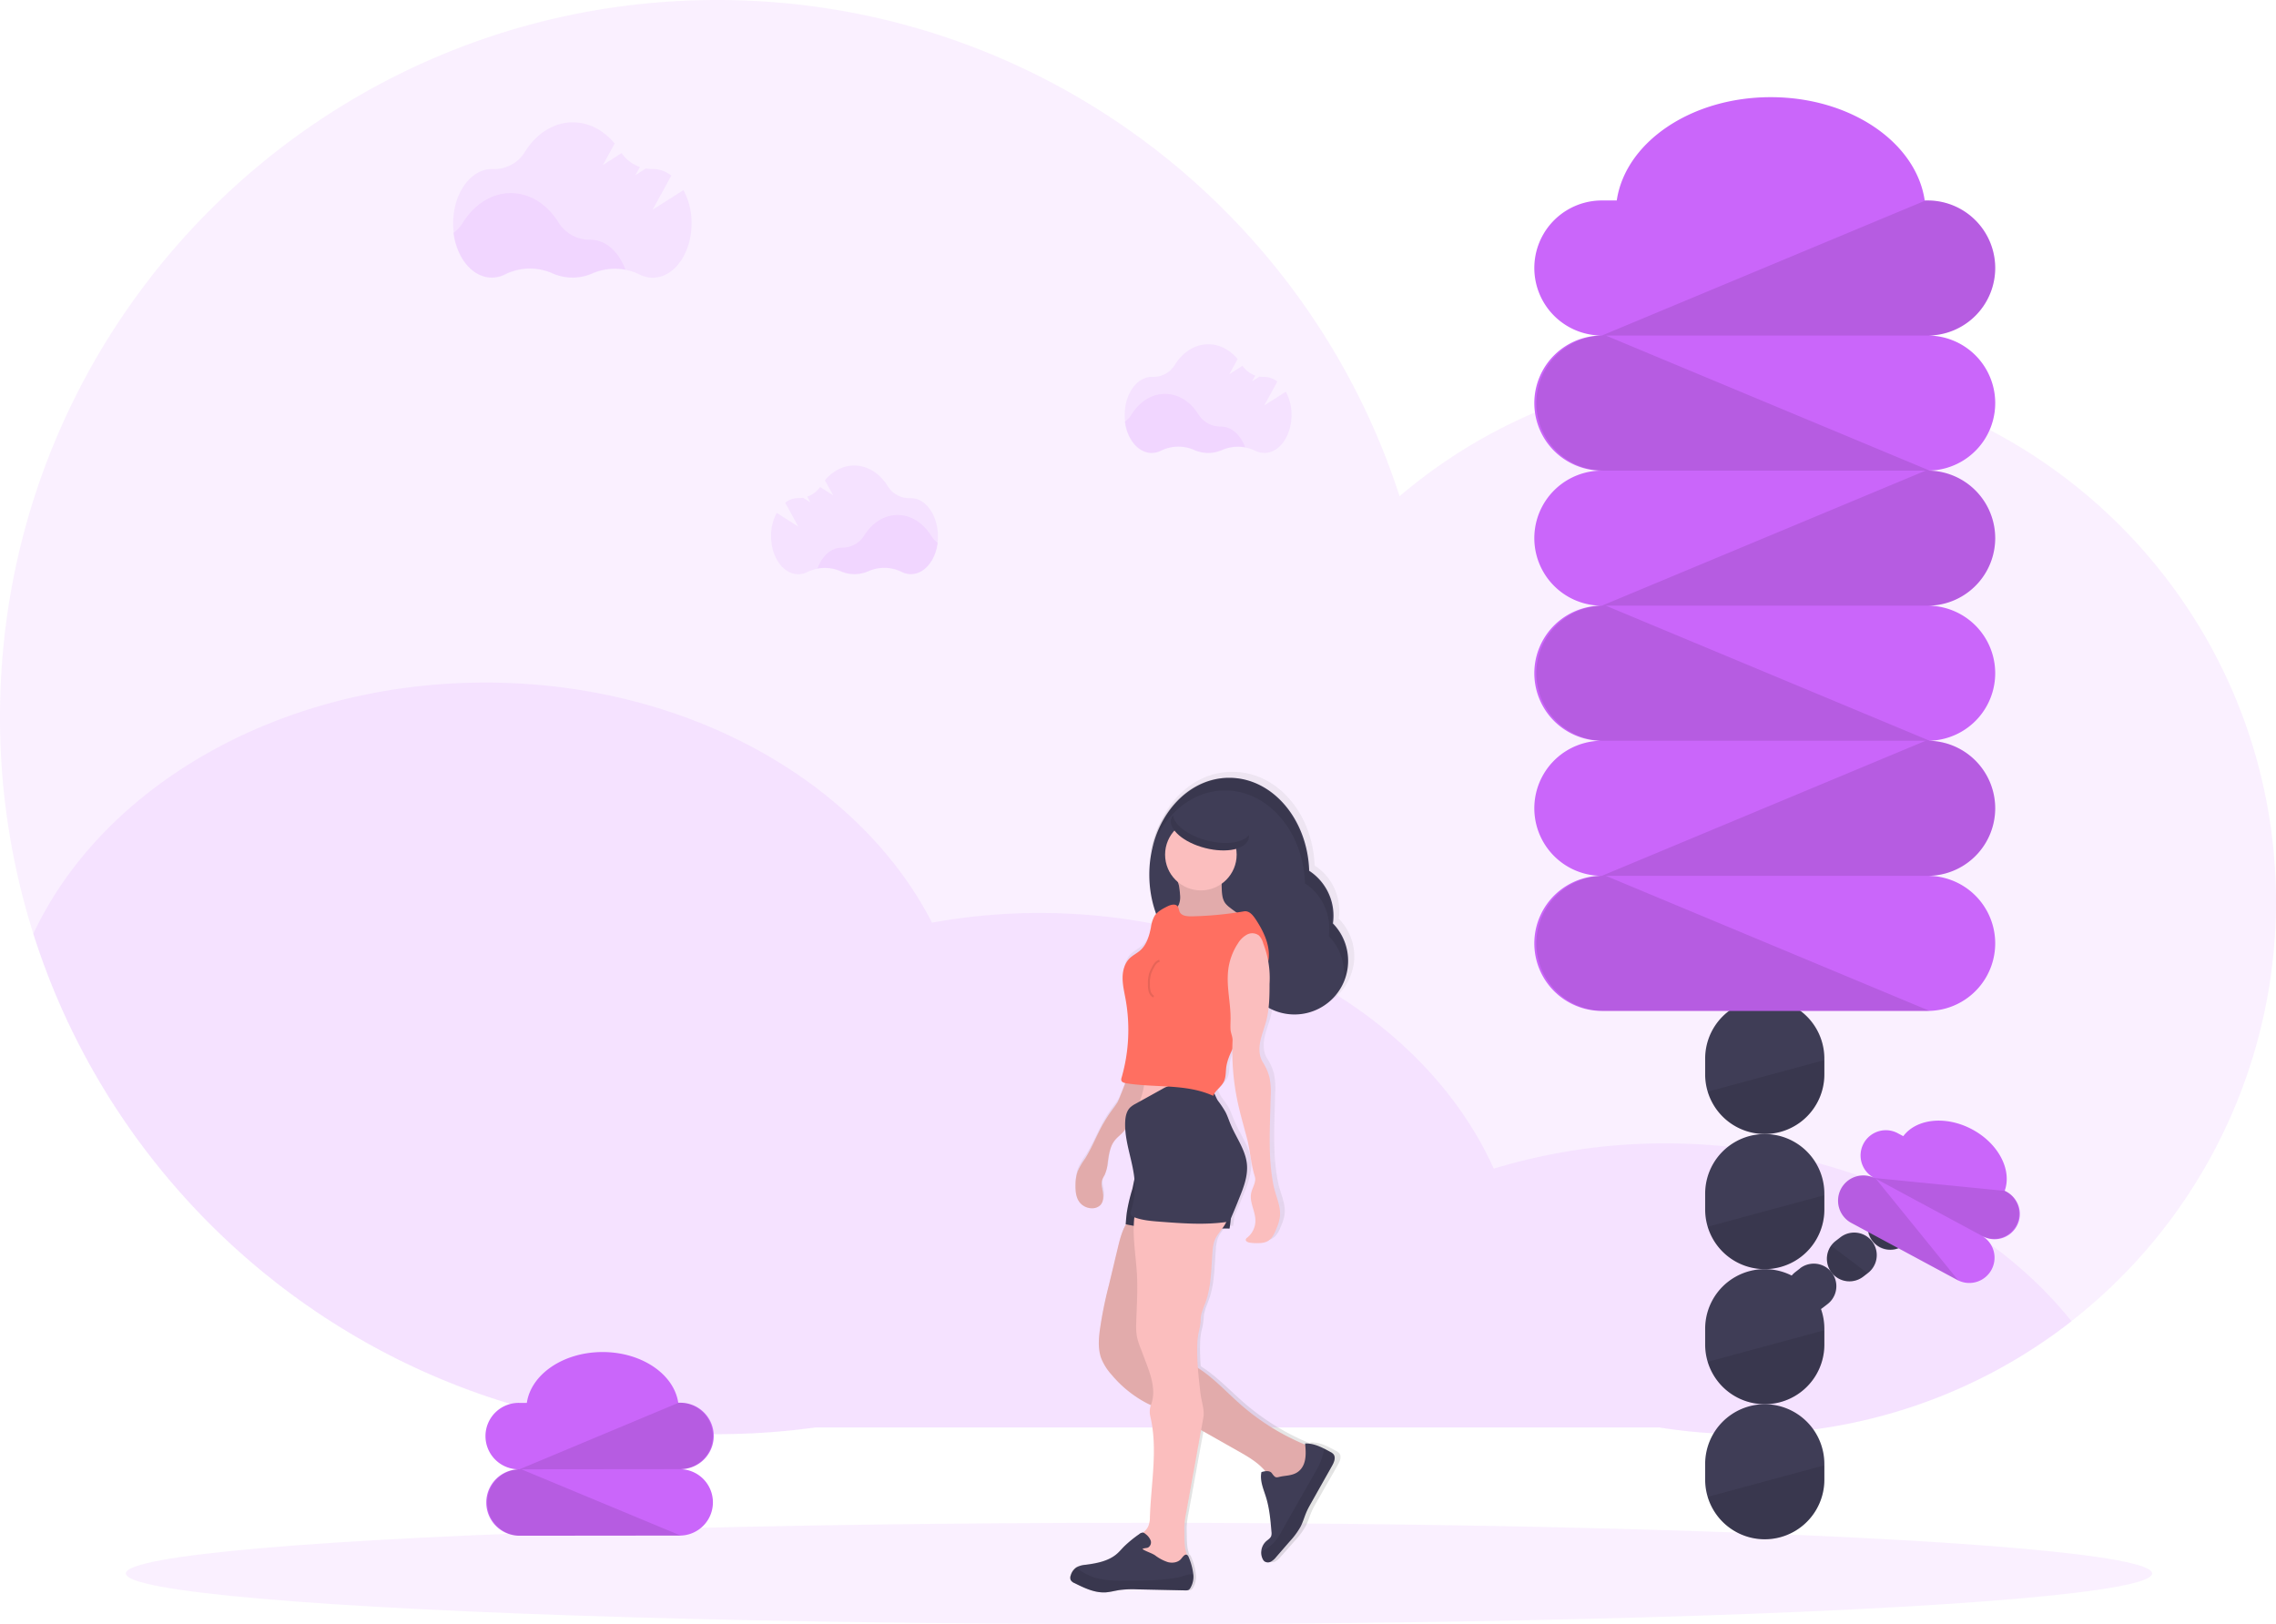 <svg id="a6f2a3fe-ee7b-4c46-9096-1e4866052bb7" data-name="Layer 1" xmlns="http://www.w3.org/2000/svg" xmlns:xlink="http://www.w3.org/1999/xlink" width="1145.7" height="817.62" viewBox="0 0 1145.7 817.62"><defs><linearGradient id="f537df86-fe7c-46a4-b2c3-f27b90264000" x1="625" y1="842.81" x2="625" y2="429.81" gradientTransform="matrix(-1, 0, 0, 1, 1262.36, 0)" gradientUnits="userSpaceOnUse"><stop offset="0" stop-color="gray" stop-opacity="0.25"/><stop offset="0.54" stop-color="gray" stop-opacity="0.12"/><stop offset="1" stop-color="gray" stop-opacity="0.1"/></linearGradient></defs><title>hiking</title><path d="M1172.85,495.29A268.06,268.06,0,0,1,862.36,759.81H437.65a364.06,364.06,0,0,1-49.5,3.38c-161.35,0-298-105.86-344.22-251.91A360.77,360.77,0,0,1,27.15,402.19c0-199.38,161.63-361,361-361C548.72,41.19,684.78,146,731.67,291A266.84,266.84,0,0,1,905,227.39C1052.91,227.39,1172.85,347.33,1172.85,495.29Z" transform="translate(-27.15 -41.19)" fill="#ca66fa" opacity="0.1"/><path d="M1069.94,706.36a268.31,268.31,0,0,1-207.58,53.45H437.65a364.06,364.06,0,0,1-49.5,3.38c-161.35,0-298-105.86-344.22-251.91C78.5,437.39,167.34,384.81,271.5,384.81c101.5,0,188.45,49.94,224.81,120.87a301.82,301.82,0,0,1,54.19-4.87c105.2,0,194.77,53.65,228.59,128.71a295.63,295.63,0,0,1,86.41-12.71C951.3,616.81,1026.71,652.49,1069.94,706.36Z" transform="translate(-27.15 -41.19)" fill="#ca66fa" opacity="0.1"/><ellipse cx="573.35" cy="792.12" rx="510" ry="25.5" fill="#ca66fa" opacity="0.1"/><path d="M566.07,834.19a7.37,7.37,0,0,1,2.75-3.94c.16-.11.33-.21.5-.31a12.33,12.33,0,0,1,4.42-1.13c5.74-.74,11.77-1.85,16.13-5.61,1.25-1.09,2.32-2.36,3.48-3.53a62.08,62.08,0,0,1,7.93-6.41,2.84,2.84,0,0,1,2.06-.76,10,10,0,0,0,2.63-3.15,12.08,12.08,0,0,0,.86-4.89c.58-17,4.19-34.48.18-51a9.94,9.94,0,0,1,.34-5.61c-.81-.37-1.62-.75-2.41-1.16a59.49,59.49,0,0,1-17.78-14.25,27.69,27.69,0,0,1-5.41-8.53c-1.51-4.24-1.29-8.88-.75-13.34a204.17,204.17,0,0,1,4.71-23.33l4.59-19c1-4.18,2.11-8.47,4.33-12.12l-.21,0c.15-2.11.31-4.22.62-6.31a89,89,0,0,1,2.7-11.25c.4-1.4.71-3.35,1.17-5.23-.83-8.53-4.15-16.81-4.71-25.31-.18.24-.35.48-.54.72-1.38,1.72-3.28,3-4.68,4.67-2.62,3.18-3.21,7.48-3.76,11.53a18.83,18.83,0,0,1-1.55,6.12,20.12,20.12,0,0,0-1.27,2.49c-.58,1.73-.15,3.61.2,5.41.5,2.56.68,5.54-1.16,7.41a5.89,5.89,0,0,1-3.68,1.57,8.19,8.19,0,0,1-7-3.09c-1.89-2.45-2.16-5.74-2.08-8.81a20.59,20.59,0,0,1,1.12-6.8,35.54,35.54,0,0,1,3.83-6.5c2.68-4.14,4.65-8.67,6.86-13.07a74.64,74.64,0,0,1,6.09-10.31c1.25-1.74,2.61-3.41,3.73-5.22.37-.6,2.2-5.07,3.91-9.54-.88-.18-1.79-.54-2-1.36a2.62,2.62,0,0,1,.15-1.43,86.23,86.23,0,0,0,2.05-39.75c-.66-3.58-1.55-7.15-1.54-10.78s1-7.45,3.67-10c1.64-1.57,3.78-2.56,5.48-4.06,3.28-2.9,4.58-7.35,5.42-11.61a16.55,16.55,0,0,1,1.83-5.71,8.68,8.68,0,0,1,.88-1.12,57,57,0,0,1-3.54-19.91,58.13,58.13,0,0,1,2-15.1c-.54,1.34-1,2.71-1.49,4.11,4.18-21.82,20.55-38.1,40.1-38.1h.54c22.17,0,40.25,20.93,41.11,47.14A27,27,0,0,1,701,503.64a26.88,26.88,0,0,1,7.87,19,27.42,27.42,0,0,1-27.61,27.22,27.76,27.76,0,0,1-13.31-3.4,44.56,44.56,0,0,1-1.21,6.68c-.92,3.48-2.34,6.84-3.05,10.37s-.62,7.41,1.3,10.47a26.64,26.64,0,0,1,3.45,7.7,37,37,0,0,1,.61,10c-.09,3.06-.17,6.11-.26,9.17-.34,12-.67,24,1.76,35.78,1.1,5.34,3.88,10.41,3.25,15.83a22.65,22.65,0,0,1-1.7,5.7c-1,2.62-2.3,5.44-4.84,6.71a9.82,9.82,0,0,1-3.94.85,27.41,27.41,0,0,1-5-.22c-1-.14-2.35-.81-2-1.77a2,2,0,0,1,.72-.79,11.05,11.05,0,0,0,4.2-8.61c0-4.74-3.15-9.31-2.18-14,.61-2.88,2.77-5.67,1.86-8.47-2-6.33-2.3-13.12-4-19.54-.57-2.09-1.14-4.19-1.72-6.28-1-3.74-2-7.49-2.87-11.27a121.18,121.18,0,0,1-2.88-27.51,30.12,30.12,0,0,0-3.27,9.56c-.3,2.43-.14,5-1.28,7.17s-3.4,3.76-4.75,5.85a33.63,33.63,0,0,0,1.89,3.69,51.24,51.24,0,0,1,3.87,5.72c1,2,1.7,4.06,2.55,6.09,2.85,6.82,7.74,13,8.45,20.35.58,5.91-1.66,11.69-3.93,17.18q-2,4.92-4.15,9.8c-.09.21-.19.44-.3.65-.17,1.67-.39,3.33-.61,5l-3.67,0c-1.5,2-3.17,4-4.07,6.33a20.38,20.38,0,0,0-1,5.59c-.73,9-.59,18.23-4,26.6-1,2.49-2,5-2.1,7.53a29.34,29.34,0,0,1-1,6.24,31.57,31.57,0,0,0-.8,6.72,107.84,107.84,0,0,0,.3,11.65c8,5,14.66,12.22,21.86,18.47a120.35,120.35,0,0,0,33.35,20.47l-.06-.58c3.42-.16,6.68,1,9.78,2.59,1.09.54,2.15,1.12,3.2,1.69a5.33,5.33,0,0,1,1.55,1.1c1.4,1.63.38,4.1-.69,6q-5.34,9.35-10.68,18.68c-.82,1.44-1.65,2.89-2.33,4.4-1.16,2.57-1.9,5.3-3.2,7.8a38.64,38.64,0,0,1-5.52,7.37q-3.48,4-7,7.91a9.29,9.29,0,0,1-2.68,2.36,3.26,3.26,0,0,1-3.41-.15,3.43,3.43,0,0,1-.89-1.21,7.38,7.38,0,0,1-.72-3.61,7.69,7.69,0,0,1,2.53-5.35c1-.83,2.2-1.51,2.61-2.7a4.86,4.86,0,0,0,.12-2c-.49-5.89-1-11.84-2.76-17.48-1.32-4.22-3.37-8.56-2.39-12.87a12.09,12.09,0,0,1,2-.43,29.35,29.35,0,0,0-2.18-2.28c-3.54-3.32-7.85-5.73-12.11-8.1l-18.8-10.48q-1.3,7.22-2.63,14.41c-.31,1.66-.61,3.32-.91,5q-2.11,11.55-4.22,23.08a48.62,48.62,0,0,0-.82,5.61c-.12,1.86-.05,3.72,0,5.57a41.43,41.43,0,0,0,.37,6.21,26.27,26.27,0,0,0,.89,3.41l.14,0a2.21,2.21,0,0,1,.8,1.17,31,31,0,0,1,2.34,8.64,11,11,0,0,1-1.39,6.81,2.76,2.76,0,0,1-1.06,1.11,3.33,3.33,0,0,1-1.6.23l-24.71-.52a54.29,54.29,0,0,0-9.11.33c-2.4.36-4.76,1-7.18,1.19-5.63.34-11-2.2-16-4.67a4,4,0,0,1-2-1.54A3.21,3.21,0,0,1,566.07,834.19Z" transform="translate(-27.15 -41.19)" fill="url(#f537df86-fe7c-46a4-b2c3-f27b90264000)"/><path d="M698.13,506.07a27.75,27.75,0,0,0,.28-3.9,27,27,0,0,0-12.22-22.6c-.84-26-18.53-46.81-40.23-46.81-22.24,0-40.27,21.83-40.27,48.75s18,48.74,40.27,48.74a34.12,34.12,0,0,0,6.25-.58,27,27,0,1,0,45.92-23.6Z" transform="translate(-27.15 -41.19)" fill="#3f3d56"/><path d="M643.84,439.12c21.7,0,39.39,20.78,40.23,46.8a27,27,0,0,1,12.22,22.61,26.53,26.53,0,0,1-.28,3.9,26.93,26.93,0,0,1,7.7,18.88,28.42,28.42,0,0,1-.21,3.35,27,27,0,0,0-5.9-28.59,27.75,27.75,0,0,0,.28-3.9,27,27,0,0,0-12.22-22.6c-.84-26-18.53-46.81-40.23-46.81-19.14,0-35.16,16.17-39.25,37.84C611.93,452.2,626.62,439.12,643.84,439.12Z" transform="translate(-27.15 -41.19)" opacity="0.1"/><path d="M621.17,491.66a10.3,10.3,0,0,1-.52,4.72c-.93,2.15-3.21,4.07-2.54,6.31.43,1.45,2,2.25,3.38,2.73,6.76,2.29,14.14.93,21.27,1.24a68.34,68.34,0,0,0,7.15.25,11.42,11.42,0,0,0,6.65-2.32A57.08,57.08,0,0,1,646.1,498a11.82,11.82,0,0,1-2.1-2c-1.52-2-1.75-4.67-1.84-7.18s-.07-5,0-7.46q-7.66-.09-15.31-.07c-1.64,0-6.64-.4-7.21,1.37-.29.88.81,3.46,1,4.45C620.9,488.62,621.07,490.14,621.17,491.66Z" transform="translate(-27.15 -41.19)" fill="#fbbebe"/><path d="M621.17,491.66a10.3,10.3,0,0,1-.52,4.72c-.93,2.15-3.21,4.07-2.54,6.31.43,1.45,2,2.25,3.38,2.73,6.76,2.29,14.14.93,21.27,1.24a68.34,68.34,0,0,0,7.15.25,11.42,11.42,0,0,0,6.65-2.32A57.08,57.08,0,0,1,646.1,498a11.82,11.82,0,0,1-2.1-2c-1.52-2-1.75-4.67-1.84-7.18s-.07-5,0-7.46q-7.66-.09-15.31-.07c-1.64,0-6.64-.4-7.21,1.37-.29.88.81,3.46,1,4.45C620.9,488.62,621.07,490.14,621.17,491.66Z" transform="translate(-27.15 -41.19)" opacity="0.1"/><path d="M595.76,584.2a34.4,34.4,0,0,0,2,16.81,320.24,320.24,0,0,1,33.06-1.74,18.57,18.57,0,0,1-3.53-8.71,48.1,48.1,0,0,1,0-8.9l-21.44-.07a19.89,19.89,0,0,0-4.69.35C599,582.43,597.86,583.81,595.76,584.2Z" transform="translate(-27.15 -41.19)" fill="#fbbebe"/><path d="M589.75,596c-1.1,1.81-2.43,3.46-3.65,5.19a74.08,74.08,0,0,0-6,10.24c-2.16,4.36-4.09,8.86-6.71,13a35.44,35.44,0,0,0-3.76,6.46,20.8,20.8,0,0,0-1.09,6.75c-.08,3.05.19,6.32,2,8.75a8,8,0,0,0,6.9,3.07,5.69,5.69,0,0,0,3.6-1.56c1.8-1.85,1.62-4.82,1.14-7.36-.34-1.78-.77-3.65-.2-5.37a19,19,0,0,1,1.24-2.47,18.87,18.87,0,0,0,1.52-6.08c.54-4,1.11-8.29,3.68-11.44,1.37-1.7,3.23-2.94,4.58-4.65.71-.9,1.27-1.91,2-2.76,1.08-1.22,2.56-2.15,3.18-3.65a14.6,14.6,0,0,0,.56-3,21.67,21.67,0,0,1,1.77-4.67c2.44-5.61,3.1-11.82,3.72-17.91a25.26,25.26,0,0,1-7.69-1.52C597.33,577.17,590.5,594.72,589.75,596Z" transform="translate(-27.15 -41.19)" fill="#fbbebe"/><path d="M589.75,596c-1.1,1.81-2.43,3.46-3.65,5.19a74.08,74.08,0,0,0-6,10.24c-2.16,4.36-4.09,8.86-6.71,13a35.44,35.44,0,0,0-3.76,6.46,20.8,20.8,0,0,0-1.09,6.75c-.08,3.05.19,6.32,2,8.75a8,8,0,0,0,6.9,3.07,5.69,5.69,0,0,0,3.6-1.56c1.8-1.85,1.62-4.82,1.14-7.36-.34-1.78-.77-3.65-.2-5.37a19,19,0,0,1,1.24-2.47,18.87,18.87,0,0,0,1.52-6.08c.54-4,1.11-8.29,3.68-11.44,1.37-1.7,3.23-2.94,4.58-4.65.71-.9,1.27-1.91,2-2.76,1.08-1.22,2.56-2.15,3.18-3.65a14.6,14.6,0,0,0,.56-3,21.67,21.67,0,0,1,1.77-4.67c2.44-5.61,3.1-11.82,3.72-17.91a25.26,25.26,0,0,1-7.69-1.52C597.33,577.17,590.5,594.72,589.75,596Z" transform="translate(-27.15 -41.19)" opacity="0.1"/><circle cx="604.5" cy="430.25" r="18.01" fill="#fbbebe"/><path d="M595.73,655.09c-3.39,4-4.72,9.36-5.94,14.48l-4.5,18.82a205.49,205.49,0,0,0-4.61,23.17c-.53,4.43-.75,9,.73,13.25a27.46,27.46,0,0,0,5.3,8.47,58.45,58.45,0,0,0,17.4,14.15c3.53,1.83,7.26,3.23,10.88,4.86,5.41,2.43,10.58,5.35,15.75,8.27l19.42,11c4.17,2.36,8.38,4.75,11.85,8.05a29.25,29.25,0,0,1,7.26,11,5.49,5.49,0,0,0,1.71,2.83c1.1.76,2.6.51,3.88.12a22.68,22.68,0,0,0,15.49-22.7,117.61,117.61,0,0,1-38.81-22.69c-8.67-7.63-16.49-16.73-27.07-21.37-4.62-2-10.18-3.57-12.34-8.14A16.68,16.68,0,0,1,611,712c-.19-6.27-.38-12.61.82-18.77,1-5.2,3-10.17,4.47-15.26,3-10.19,4-20.84,5-31.42a176.82,176.82,0,0,0-20.83-1.23,2.37,2.37,0,0,0-1.72.46,2.51,2.51,0,0,0-.53,1.37C597.66,649.87,597.53,653,595.73,655.09Z" transform="translate(-27.15 -41.19)" fill="#fbbebe"/><path d="M595.73,655.09c-3.39,4-4.72,9.36-5.94,14.48l-4.5,18.82a205.49,205.49,0,0,0-4.61,23.17c-.53,4.43-.75,9,.73,13.25a27.46,27.46,0,0,0,5.3,8.47,58.45,58.45,0,0,0,17.4,14.15c3.53,1.83,7.26,3.23,10.88,4.86,5.41,2.43,10.58,5.35,15.75,8.27l19.42,11c4.17,2.36,8.38,4.75,11.85,8.05a29.25,29.25,0,0,1,7.26,11,5.49,5.49,0,0,0,1.71,2.83c1.1.76,2.6.51,3.88.12a22.68,22.68,0,0,0,15.49-22.7,117.61,117.61,0,0,1-38.81-22.69c-8.67-7.63-16.49-16.73-27.07-21.37-4.62-2-10.18-3.57-12.34-8.14A16.68,16.68,0,0,1,611,712c-.19-6.27-.38-12.61.82-18.77,1-5.2,3-10.17,4.47-15.26,3-10.19,4-20.84,5-31.42a176.82,176.82,0,0,0-20.83-1.23,2.37,2.37,0,0,0-1.72.46,2.51,2.51,0,0,0-.53,1.37C597.66,649.87,597.53,653,595.73,655.09Z" transform="translate(-27.15 -41.19)" opacity="0.1"/><path d="M697.67,779.16l-10.45,18.55c-.81,1.43-1.62,2.87-2.29,4.37-1.13,2.55-1.85,5.26-3.13,7.74a38.54,38.54,0,0,1-5.4,7.32L669.58,825a9.18,9.18,0,0,1-2.63,2.34,3.14,3.14,0,0,1-3.34-.15,3.64,3.64,0,0,1-.87-1.21,7.32,7.32,0,0,1-.7-3.58,7.69,7.69,0,0,1,2.48-5.31c.94-.82,2.15-1.5,2.55-2.68a5,5,0,0,0,.12-2c-.49-5.85-1-11.75-2.71-17.35-1.29-4.19-3.29-8.5-2.33-12.78,1.82-.55,4.19-.93,5.28.63,2.12,3,2.25,1.9,5.52,1.44s6.34-.66,8.73-3.22c3.18-3.38,2.91-8.62,2.44-13.23,3.35-.16,6.54,1.05,9.57,2.57,1.07.54,2.11,1.11,3.14,1.68a5.16,5.16,0,0,1,1.52,1.09C699.72,774.86,698.72,777.31,697.67,779.16Z" transform="translate(-27.15 -41.19)" fill="#3f3d56"/><path d="M597.07,640.06a86.27,86.27,0,0,0-2.64,11.17c-.31,2.08-.46,4.18-.62,6.27,7.11,1.69,14.49,1.77,21.8,1.85l30.47.33a65.51,65.51,0,0,0,.83-12.42c-.43-6.83-3-13.5-2.57-20.33a188.56,188.56,0,0,0-25.3-2.76,11.79,11.79,0,0,0-4.59.44c-1.38.5-2.53,1.49-3.86,2.12-3,1.42-7.46.72-10,3C598.28,631.86,597.89,637.14,597.07,640.06Z" transform="translate(-27.15 -41.19)" fill="#3f3d56"/><path d="M597.07,640.06a86.27,86.27,0,0,0-2.64,11.17c-.31,2.08-.46,4.18-.62,6.27,7.11,1.69,14.49,1.77,21.8,1.85l30.47.33a65.51,65.51,0,0,0,.83-12.42c-.43-6.83-3-13.5-2.57-20.33a188.56,188.56,0,0,0-25.3-2.76,11.79,11.79,0,0,0-4.59.44c-1.38.5-2.53,1.49-3.86,2.12-3,1.42-7.46.72-10,3C598.28,631.86,597.89,637.14,597.07,640.06Z" transform="translate(-27.15 -41.19)" opacity="0.1"/><path d="M598.8,650.14c-2.3,10.84.13,22.05.7,33.12.4,7.92-.16,15.86-.39,23.79a33.05,33.05,0,0,0,.31,6.82,34.42,34.42,0,0,0,1.81,5.85L604,727c2.57,6.86,5.19,14.21,2.57,21.36a10,10,0,0,0-.4,5.77c3.92,16.39.39,33.79-.17,50.63a12.23,12.23,0,0,1-.85,4.85c-1.4,3-4.85,4.4-6.66,7.13-2.2,3.31-1.41,8,1.18,11s6.62,4.49,10.58,4.82c4.95.41,9.91-.79,14.77-1.58l.54-.52c.61-3.37-1.24-6.49-1.82-9.94a42.33,42.33,0,0,1-.37-6.17c0-1.84-.1-3.69,0-5.53a52.57,52.57,0,0,1,.79-5.57l4.14-22.92.89-4.94,3.71-20.58c.7-3.89-1-8.24-1.46-12.16-.93-8.13-1.86-16.3-1.59-24.47a32.34,32.34,0,0,1,.79-6.67,29.59,29.59,0,0,0,.93-6.2c.06-2.52,1.07-5,2.06-7.48,3.29-8.31,3.16-17.5,3.87-26.41a20.45,20.45,0,0,1,1-5.55c1-2.72,3.08-4.9,4.7-7.31s2.85-5.42,1.94-8.18c-1.47-4.41-7.45-5.82-11.09-7.11a31.16,31.16,0,0,0-19.37-.65A66.76,66.76,0,0,0,598.8,650.14Z" transform="translate(-27.15 -41.19)" fill="#fbbebe"/><path d="M626.42,840.51a2.65,2.65,0,0,1-1,1.1,3.37,3.37,0,0,1-1.58.23l-24.18-.52a52.06,52.06,0,0,0-8.92.33c-2.35.35-4.65,1-7,1.18-5.5.34-10.73-2.18-15.67-4.64a4,4,0,0,1-1.92-1.53,3.2,3.2,0,0,1,0-2.36,7.19,7.19,0,0,1,2.69-3.91,5,5,0,0,1,.49-.31,11.85,11.85,0,0,1,4.32-1.12c5.62-.74,11.53-1.84,15.79-5.58,1.23-1.07,2.27-2.33,3.41-3.5a59.28,59.28,0,0,1,7.76-6.36,2.73,2.73,0,0,1,2-.76,2.55,2.55,0,0,1,1.11.64,7.67,7.67,0,0,1,2.63,3.25,3,3,0,0,1-1.3,3.63c-1,.39-2,.19-2.82.73,1.74,1.26,4.43,1.89,6.39,3.2a21.73,21.73,0,0,0,6.43,3.4c2.36.61,5.17.19,6.71-1.7.83-1,1.88-2.57,3-1.9a2.14,2.14,0,0,1,.79,1.15,31.12,31.12,0,0,1,2.29,8.59A11,11,0,0,1,626.42,840.51Z" transform="translate(-27.15 -41.19)" fill="#3f3d56"/><path d="M619.91,587.35a16,16,0,0,0-4.15.46,17.68,17.68,0,0,0-3.7,1.7l-13.25,7.34a12.36,12.36,0,0,0-2.69,1.82c-1.91,1.83-2.46,4.66-2.57,7.31-.45,10.3,4.2,20.18,4.79,30.48a39.12,39.12,0,0,1-1.64,13.6c-.33,1.09-.66,2.42.14,3.24a3,3,0,0,0,1,.6c4.19,1.63,8.76,2,13.24,2.33,11,.84,22.06,1.68,33,.21a3.79,3.79,0,0,0,1.56-.44,4,4,0,0,0,1.33-1.92q2.07-4.85,4-9.72c2.23-5.46,4.42-11.2,3.86-17.07-.7-7.28-5.48-13.43-8.27-20.2-.84-2-1.5-4.12-2.51-6.05a50,50,0,0,0-3.78-5.68c-1.07-1.53-2.1-5-3.41-6-1.6-1.31-6.12-1.28-8.15-1.52A69,69,0,0,0,619.91,587.35Z" transform="translate(-27.15 -41.19)" fill="#3f3d56"/><path d="M697.67,779.16l-10.45,18.55c-.81,1.43-1.62,2.87-2.29,4.37-1.13,2.55-1.85,5.26-3.13,7.74a38.54,38.54,0,0,1-5.4,7.32L669.58,825a9.18,9.18,0,0,1-2.63,2.34,3.14,3.14,0,0,1-3.34-.15,3.64,3.64,0,0,1-.87-1.21,7.32,7.32,0,0,1-.7-3.58,22.83,22.83,0,0,0,6.62-4.88,33.16,33.16,0,0,0,3.86-5.79q1.4-2.47,2.81-5,7.24-12.74,14.5-25.48a28.92,28.92,0,0,0,3.86-10.83c1.07.54,2.11,1.11,3.14,1.68a5.16,5.16,0,0,1,1.52,1.09C699.72,774.86,698.72,777.31,697.67,779.16Z" transform="translate(-27.15 -41.19)" opacity="0.1"/><path d="M626.42,840.51a2.65,2.65,0,0,1-1,1.1,3.37,3.37,0,0,1-1.58.23l-24.18-.52a52.06,52.06,0,0,0-8.92.33c-2.35.35-4.65,1-7,1.18-5.5.34-10.73-2.18-15.67-4.64a4,4,0,0,1-1.92-1.53,3.2,3.2,0,0,1,0-2.36,7.19,7.19,0,0,1,2.69-3.91c.35.22.68.46,1,.69a28.54,28.54,0,0,0,11,5,56.65,56.65,0,0,0,11.86.86c9.13,0,18.33.06,27.35-1.58,1.82-.33,5.51-2,7.8-1.57A11,11,0,0,1,626.42,840.51Z" transform="translate(-27.15 -41.19)" opacity="0.1"/><path d="M653.31,500a179.66,179.66,0,0,1-26.5,2.51c-2.19,0-4.84-.22-5.81-2.18-.45-.92-.42-2.06-1.06-2.87-1.19-1.51-3.58-.76-5.3.11-2.4,1.22-4.91,2.54-6.34,4.82a16.08,16.08,0,0,0-1.79,5.67c-.84,4.23-2.11,8.65-5.32,11.53-1.66,1.49-3.75,2.46-5.35,4-2.59,2.52-3.6,6.3-3.6,9.91s.86,7.16,1.51,10.72a86.9,86.9,0,0,1-2,39.46,2.71,2.71,0,0,0-.14,1.43c.25.92,1.37,1.25,2.32,1.4,14.67,2.42,30.42.13,43.92,6.36,1.13-2.78,3.91-4.35,5.29-7,1.11-2.15,1-4.71,1.25-7.12.81-6.51,5-12.06,7.32-18.19,2.07-5.37,2.79-11.28,5.68-16.26,1-1.76,2.31-3.37,3.32-5.15a39.5,39.5,0,0,0,2.37-5.46,38.15,38.15,0,0,0,2.74-10.05c.58-7-2.67-13.69-6.51-19.53C657.82,501.87,656,499.55,653.31,500Z" transform="translate(-27.15 -41.19)" fill="#ff6f61"/><path d="M610.82,524.89c-1.68.37-2.66,2.06-3.44,3.59a19,19,0,0,0-1.32,3,17.32,17.32,0,0,0-.55,5.37,12.56,12.56,0,0,0,.36,3.41,4.52,4.52,0,0,0,2,2.7" transform="translate(-27.15 -41.19)" fill="none" stroke="#000" stroke-miterlimit="10" opacity="0.1"/><ellipse cx="636.21" cy="458.43" rx="9.94" ry="20.13" transform="translate(7.38 920.13) rotate(-75.66)" fill="#3f3d56"/><path d="M634.81,464.35c-9.58-2.45-16.66-7.89-17.17-12.8a5.32,5.32,0,0,0-.94,1.89c-1.36,5.32,6.27,11.86,17,14.62s20.61.67,22-4.65a5.22,5.22,0,0,0,.12-1.81C652.86,465.48,644.19,466.75,634.81,464.35Z" transform="translate(-27.15 -41.19)" opacity="0.1"/><path d="M645.34,530.19a31,31,0,0,1,5-14.11,12.2,12.2,0,0,1,4.54-4.4,5.62,5.62,0,0,1,6,.47,8.72,8.72,0,0,1,2.16,4,48,48,0,0,1,3.18,20.3c0,6.3-.09,12.68-1.68,18.78-.91,3.46-2.3,6.79-3,10.3s-.61,7.36,1.28,10.4a26.54,26.54,0,0,1,3.36,7.65,37.27,37.27,0,0,1,.61,9.9l-.26,9.11c-.33,11.88-.66,23.88,1.72,35.52,1.08,5.32,3.8,10.34,3.18,15.73a22.6,22.6,0,0,1-1.66,5.65c-1,2.6-2.25,5.41-4.74,6.67a9.39,9.39,0,0,1-3.85.84,26.3,26.3,0,0,1-4.94-.21c-1-.14-2.29-.81-1.95-1.77a1.94,1.94,0,0,1,.7-.78,11,11,0,0,0,4.11-8.54c0-4.72-3.08-9.25-2.13-13.87.59-2.86,2.71-5.63,1.82-8.41-2-6.28-2.26-13-4-19.4l-1.68-6.24c-1-3.72-2-7.43-2.81-11.19a122.59,122.59,0,0,1-2.7-31.68c.07-1.66-.85-3.55-1-5.2-.16-2,0-3.92,0-5.87C646.6,545.78,644.56,538.21,645.34,530.19Z" transform="translate(-27.15 -41.19)" fill="#fbbebe"/><path d="M342,176.94a28.9,28.9,0,0,0-16.77,1.83,24.71,24.71,0,0,1-20.14-.05,28.26,28.26,0,0,0-23.68.46,14.64,14.64,0,0,1-6.82,1.71c-9.6,0-17.59-9.67-19.25-22.43a18.58,18.58,0,0,0,4.8-5.18c5.63-9.07,14.35-14.89,24.14-14.89s18.4,5.75,24,14.73a18.53,18.53,0,0,0,15.95,8.76h.25C332.11,161.88,338.73,168,342,176.94Z" transform="translate(-27.15 -41.19)" fill="#ca66fa" opacity="0.1"/><path d="M371.2,136.89l-15.52,9.85,9.42-17.14a15.4,15.4,0,0,0-9.39-3.35h-.25a18.16,18.16,0,0,1-3.22-.23L347,129.35l2.26-4.1a18.68,18.68,0,0,1-9.2-7l-9.42,6,5.95-10.81c-5.51-6.61-12.93-10.67-21.09-10.67-9.79,0-18.51,5.83-24.14,14.9a18,18,0,0,1-16,8.6h-.53c-10.81,0-19.57,12.26-19.57,27.37S264,181,274.85,181a14.72,14.72,0,0,0,6.82-1.7,28.22,28.22,0,0,1,23.68-.47,24.71,24.71,0,0,0,20.14.05,28.29,28.29,0,0,1,23.48.45,14.65,14.65,0,0,0,6.74,1.67c10.81,0,19.57-12.25,19.57-27.37A34.76,34.76,0,0,0,371.2,136.89Z" transform="translate(-27.15 -41.19)" fill="#ca66fa" opacity="0.1"/><path d="M885.5,710.11v8a30,30,0,1,0,60,0v-8a30,30,0,0,0-60,0Z" transform="translate(-27.15 -41.19)" fill="#3f3d56"/><path d="M945.5,582.11v-8a30,30,0,0,0-60,0v8a29.63,29.63,0,0,0,1.29,8.67,30,30,0,0,0,58.71-8.67Z" transform="translate(-27.15 -41.19)" fill="#3f3d56"/><path d="M885.5,642.11v8a30,30,0,1,0,60,0v-8a30,30,0,0,0-60,0Z" transform="translate(-27.15 -41.19)" fill="#3f3d56"/><path d="M915.5,748.11a30.09,30.09,0,0,0-30,30v8a30,30,0,1,0,60,0v-8A30.09,30.09,0,0,0,915.5,748.11Z" transform="translate(-27.15 -41.19)" fill="#3f3d56"/><path d="M945.5,574.88v7.23a30,30,0,0,1-58.71,8.67Z" transform="translate(-27.15 -41.19)" opacity="0.1"/><path d="M945.5,642.88v7.23a30,30,0,0,1-58.71,8.67Z" transform="translate(-27.15 -41.19)" opacity="0.1"/><path d="M945.5,710.88v7.23a30,30,0,0,1-58.71,8.67Z" transform="translate(-27.15 -41.19)" opacity="0.1"/><path d="M945.5,778.88v7.23a30,30,0,0,1-58.71,8.67Z" transform="translate(-27.15 -41.19)" opacity="0.1"/><path d="M1008.13,650.62l-2.39,1.85A11.33,11.33,0,0,1,989.6,636.9a11.2,11.2,0,0,1,2.29-2.38l2.4-1.85a11.33,11.33,0,0,1,13.84,18Z" transform="translate(-27.15 -41.19)" fill="#3f3d56"/><path d="M973.94,648.36l-2.39,1.85a11.34,11.34,0,0,0,13.85,17.95l2.39-1.85a11.34,11.34,0,0,0-13.85-17.95Z" transform="translate(-27.15 -41.19)" fill="#3f3d56"/><path d="M953.6,664.06l-2.39,1.84a11.34,11.34,0,0,0,13.85,18l2.39-1.84a11.34,11.34,0,1,0-13.85-18Z" transform="translate(-27.15 -41.19)" fill="#3f3d56"/><path d="M933.26,679.75l-2.39,1.85a11.33,11.33,0,0,0,13.84,17.95l2.4-1.85a11.34,11.34,0,1,0-13.85-18Z" transform="translate(-27.15 -41.19)" fill="#3f3d56"/><path d="M1007.9,650.8l-2.16,1.67A11.33,11.33,0,0,1,989.6,636.9Z" transform="translate(-27.15 -41.19)" opacity="0.1"/><path d="M987.56,666.49l-2.16,1.67a11.33,11.33,0,0,1-16.14-15.56Z" transform="translate(-27.15 -41.19)" opacity="0.1"/><path d="M967.22,682.18l-2.16,1.67a11.33,11.33,0,0,1-16.15-15.56Z" transform="translate(-27.15 -41.19)" opacity="0.1"/><path d="M997.5,278.11a34,34,0,0,1,0,68,34,34,0,0,1,0,68,34,34,0,0,1,0,68,34,34,0,0,1,0,68h-164a34,34,0,0,1,0-68,34,34,0,0,1,0-68,34,34,0,0,1,0-68,34,34,0,0,1,0-68,34,34,0,0,1,0-68,34,34,0,0,1,0-68H841c4.31-29.25,37.36-52,77.51-52s73.2,22.75,77.51,52h1.49a34,34,0,0,1,0,68,34,34,0,0,1,0,68Z" transform="translate(-27.15 -41.19)" fill="#ca66fa"/><path d="M1031.5,176.11a34.1,34.1,0,0,1-34,34h-164l163-68h1A34.1,34.1,0,0,1,1031.5,176.11Z" transform="translate(-27.15 -41.19)" opacity="0.1"/><path d="M800.5,244.11a34.1,34.1,0,0,0,34,34h164l-163-68h-1A34.1,34.1,0,0,0,800.5,244.11Z" transform="translate(-27.15 -41.19)" opacity="0.1"/><path d="M800.5,380.11a34.1,34.1,0,0,0,34,34h164l-163-68h-1A34.1,34.1,0,0,0,800.5,380.11Z" transform="translate(-27.15 -41.19)" opacity="0.1"/><path d="M800.5,516.11a34.1,34.1,0,0,0,34,34h164l-163-68h-1A34.1,34.1,0,0,0,800.5,516.11Z" transform="translate(-27.15 -41.19)" opacity="0.1"/><path d="M1031.5,312.11a34.1,34.1,0,0,1-34,34h-164l163-68h1A34.1,34.1,0,0,1,1031.5,312.11Z" transform="translate(-27.15 -41.19)" opacity="0.1"/><path d="M1031.5,448.11a34.1,34.1,0,0,1-34,34h-164l163-68h1A34.1,34.1,0,0,1,1031.5,448.11Z" transform="translate(-27.15 -41.19)" opacity="0.1"/><path d="M1012.71,685.71l-54-29.07a12.71,12.71,0,0,1,12-22.39,12.72,12.72,0,1,1,12.06-22.39l2.46,1.32c6.61-8.86,21.52-10.5,34.75-3.38s20.07,20.47,16.3,30.86l.49.27a12.71,12.71,0,1,1-12,22.39,12.72,12.72,0,0,1-12.06,22.39Z" transform="translate(-27.15 -41.19)" fill="#ca66fa"/><path d="M1042,658.15a12.75,12.75,0,0,1-17.22,5.17l-54-29.07,65.73,6.5.33.18A12.75,12.75,0,0,1,1042,658.15Z" transform="translate(-27.15 -41.19)" opacity="0.1"/><path d="M953.87,639.59A12.76,12.76,0,0,0,959,656.82l54,29.07L971.42,634.6l-.33-.18A12.76,12.76,0,0,0,953.87,639.59Z" transform="translate(-27.15 -41.19)" opacity="0.1"/><path d="M369.3,814.24l-80.64.08a16.72,16.72,0,0,1,0-33.44,16.72,16.72,0,1,1,0-33.43h3.69c2.1-14.38,18.34-25.58,38.08-25.6s36,11.15,38.14,25.53h.73a16.72,16.72,0,1,1,0,33.43,16.72,16.72,0,0,1,0,33.44Z" transform="translate(-27.15 -41.19)" fill="#ca66fa"/><path d="M386,764.07a16.76,16.76,0,0,1-16.7,16.73l-80.64.08,80.11-33.51h.49A16.77,16.77,0,0,1,386,764.07Z" transform="translate(-27.15 -41.19)" opacity="0.1"/><path d="M272.42,797.62a16.77,16.77,0,0,0,16.73,16.7l80.64-.08-80.18-33.36h-.49A16.76,16.76,0,0,0,272.42,797.62Z" transform="translate(-27.15 -41.19)" opacity="0.1"/><path d="M654,266.42a20.32,20.32,0,0,0-11.74,1.28,17.27,17.27,0,0,1-14.1,0,19.8,19.8,0,0,0-16.58.32,10.29,10.29,0,0,1-4.77,1.2c-6.72,0-12.31-6.77-13.47-15.71a12.94,12.94,0,0,0,3.36-3.62c3.94-6.35,10-10.42,16.89-10.42s12.89,4,16.83,10.31a13,13,0,0,0,11.16,6.13h.18C647.06,255.88,651.69,260.17,654,266.42Z" transform="translate(-27.15 -41.19)" fill="#ca66fa" opacity="0.1"/><path d="M674.42,238.39l-10.86,6.89,6.59-12a10.69,10.69,0,0,0-6.57-2.35h-.17a12,12,0,0,1-2.25-.16l-3.69,2.33,1.58-2.87a13.13,13.13,0,0,1-6.44-4.89L646,229.53l4.16-7.57c-3.85-4.62-9-7.46-14.76-7.46-6.85,0-13,4.07-16.9,10.42a12.65,12.65,0,0,1-11.17,6H607c-7.56,0-13.7,8.58-13.7,19.16s6.14,19.16,13.7,19.16a10.17,10.17,0,0,0,4.77-1.2,19.8,19.8,0,0,1,16.58-.32,17.5,17.5,0,0,0,7.09,1.52,17.29,17.29,0,0,0,7-1.49,19.79,19.79,0,0,1,16.43.32,10.24,10.24,0,0,0,4.72,1.17c7.57,0,13.7-8.58,13.7-19.16A24.35,24.35,0,0,0,674.42,238.39Z" transform="translate(-27.15 -41.19)" fill="#ca66fa" opacity="0.1"/><path d="M438.62,327.42a20.32,20.32,0,0,1,11.74,1.28,17.24,17.24,0,0,0,14.09,0A19.8,19.8,0,0,1,481,329a10.32,10.32,0,0,0,4.77,1.2c6.72,0,12.32-6.77,13.48-15.71a12.79,12.79,0,0,1-3.36-3.62c-3.94-6.35-10.05-10.42-16.9-10.42s-12.88,4-16.82,10.31A13,13,0,0,1,451,316.88h-.17C445.51,316.88,440.87,321.17,438.62,327.42Z" transform="translate(-27.15 -41.19)" fill="#ca66fa" opacity="0.1"/><path d="M418.14,299.39,429,306.28l-6.6-12a10.71,10.71,0,0,1,6.57-2.35h.18a12,12,0,0,0,2.25-.16l3.68,2.33-1.58-2.87a13.15,13.15,0,0,0,6.45-4.89l6.59,4.18L442.38,283c3.86-4.62,9.05-7.46,14.77-7.46,6.85,0,13,4.07,16.9,10.42a12.64,12.64,0,0,0,11.17,6h.36c7.57,0,13.7,8.58,13.7,19.16s-6.13,19.16-13.7,19.16a10.23,10.23,0,0,1-4.77-1.2,19.8,19.8,0,0,0-16.58-.32,17.45,17.45,0,0,1-7.08,1.52,17.22,17.22,0,0,1-7-1.49,19.81,19.81,0,0,0-16.44.32,10.21,10.21,0,0,1-4.72,1.17c-7.56,0-13.7-8.58-13.7-19.16A24.35,24.35,0,0,1,418.14,299.39Z" transform="translate(-27.15 -41.19)" fill="#ca66fa" opacity="0.1"/></svg>